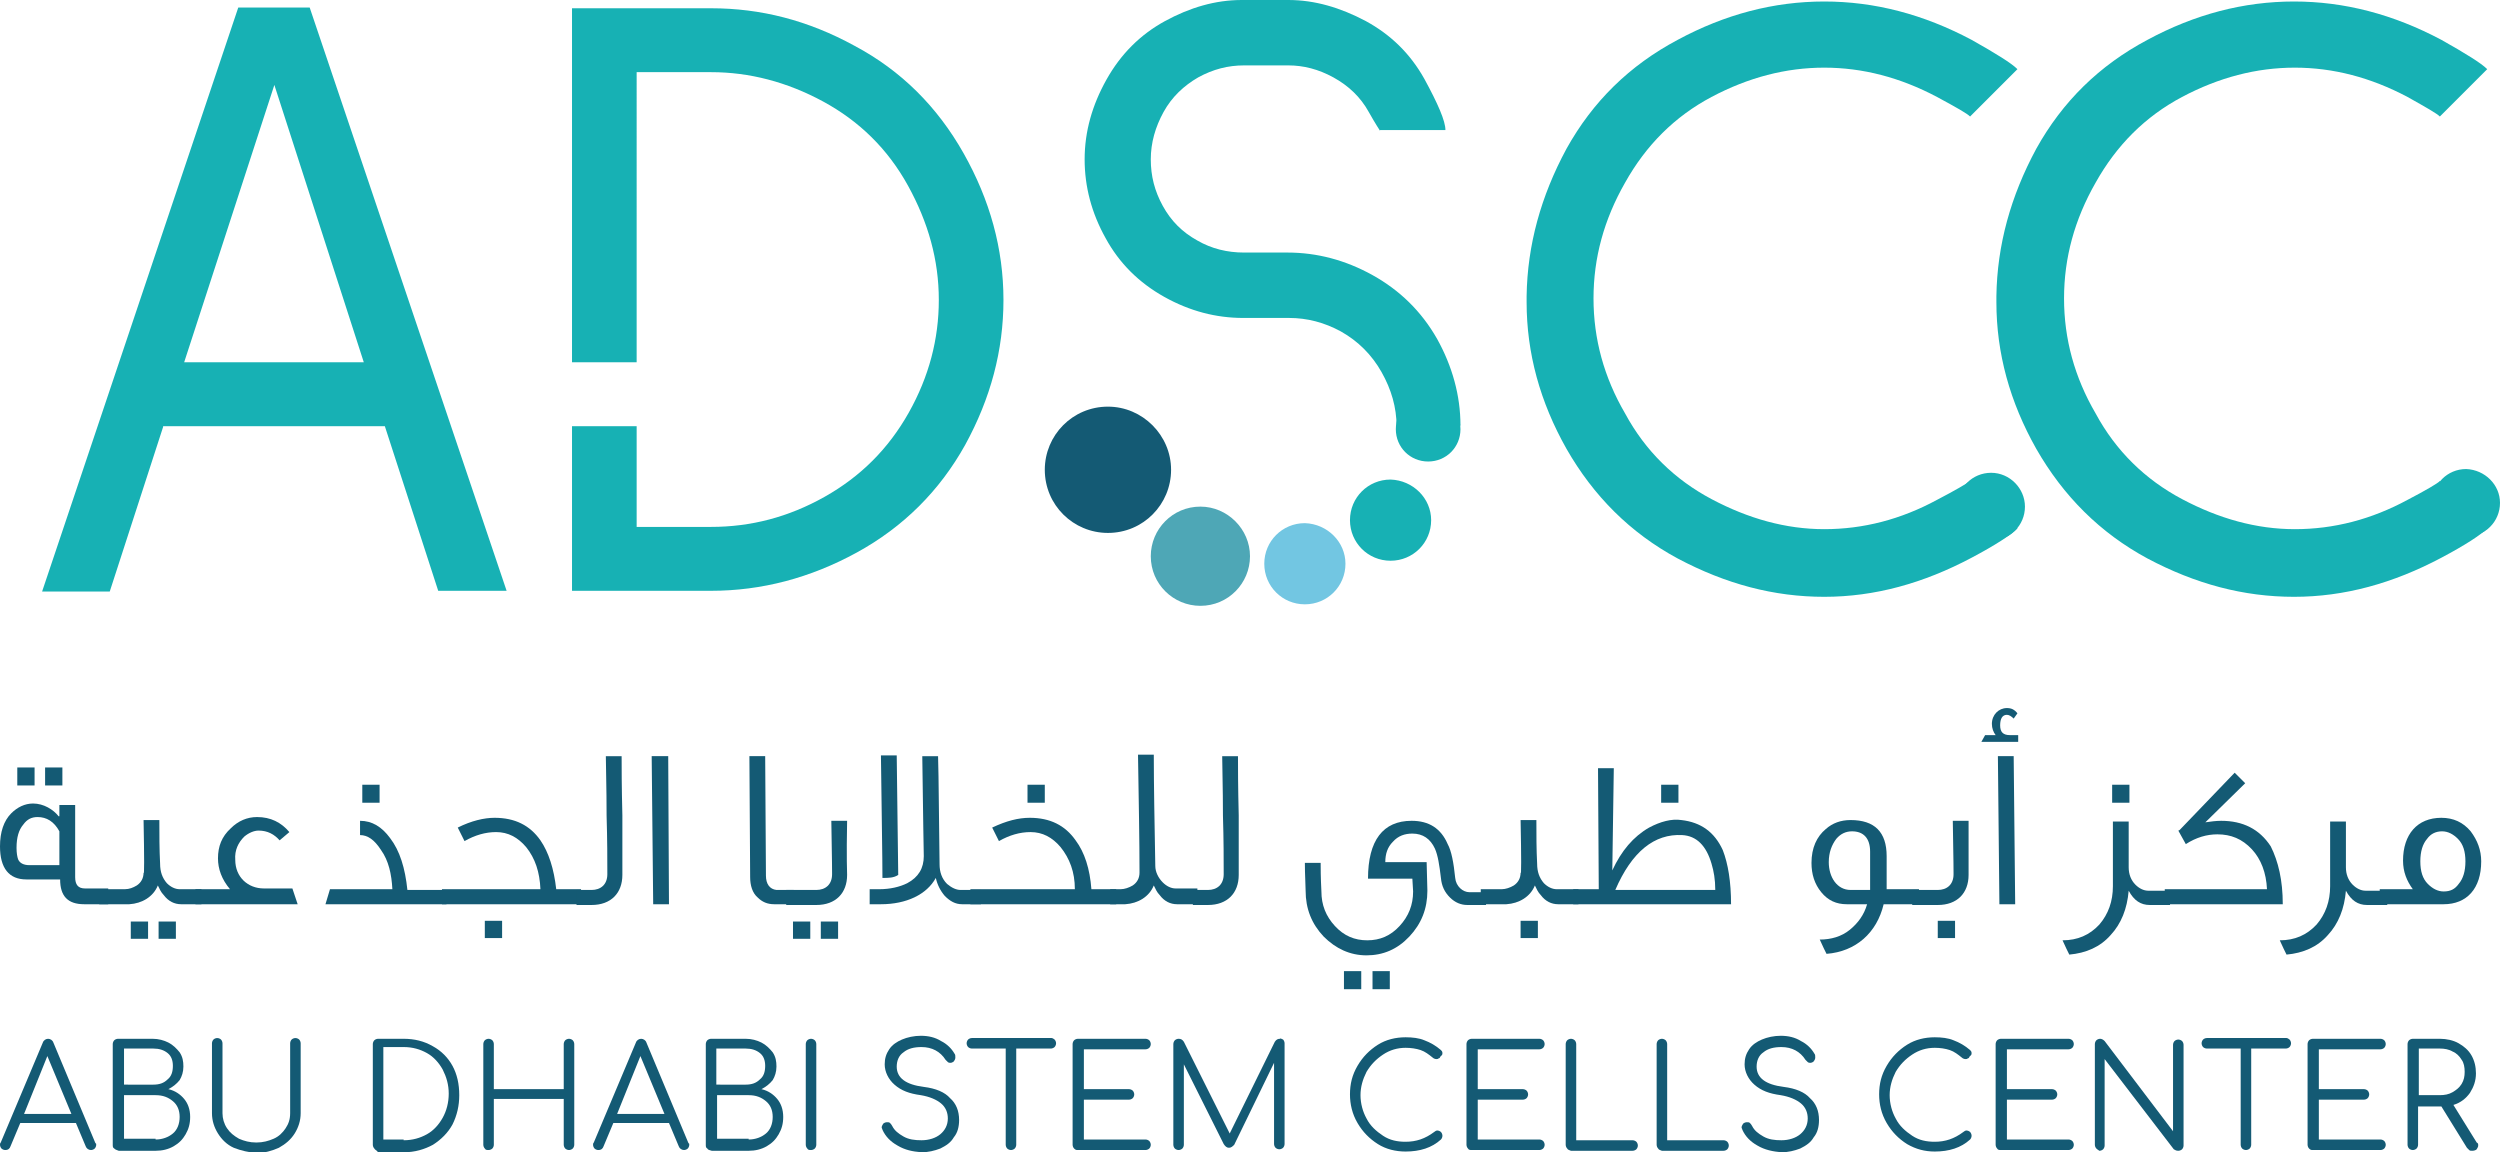 <?xml version="1.0" encoding="utf-8"?>
<!-- Generator: Adobe Illustrator 19.0.0, SVG Export Plug-In . SVG Version: 6.00 Build 0)  -->
<svg version="1.1" id="Layer_1" xmlns="http://www.w3.org/2000/svg" xmlns:xlink="http://www.w3.org/1999/xlink" x="0px" y="0px"
	 viewBox="0 0 332.6 153.3" style="enable-background:new 0 0 332.6 153.3;" xml:space="preserve">
<style type="text/css">
	.st0{fill:#17B1B4;}
	.st1{fill:#145A74;}
	.st2{fill:#72C6E2;}
	.st3{fill:#4EA7B6;}
</style>
<g id="XMLID_1_">
	<path id="XMLID_2_" class="st0" d="M21.7,56.8l-7.1,21.9H5.6L31.7,1h9.5l26.2,77.6h-9.1l-7.1-21.9H21.7z M36.5,11.3l-12,36.9h23.9
		L36.5,11.3z"/>
	<path id="XMLID_5_" class="st0" d="M128.2,20.4c-3.5-6.2-8.3-11-14.5-14.3c-6.2-3.4-12.5-5-19.1-5H76.1v47.1h8.6V9.6h9.9
		c5.1,0,10.1,1.3,14.9,3.9c4.8,2.6,8.6,6.3,11.3,11.2c2.7,4.9,4.1,9.9,4.1,15.2c0,5.2-1.3,10.2-4,15c-2.7,4.8-6.4,8.5-11.2,11.2
		c-4.8,2.7-9.8,4-15.1,4h-9.9V56.7h-8.6v21.9h18.5c6.7,0,13.2-1.7,19.4-5.1c6.2-3.4,11-8.2,14.4-14.3c3.4-6.2,5.1-12.6,5.1-19.3
		C133.5,33.1,131.7,26.6,128.2,20.4"/>
	<path id="XMLID_6_" class="st0" d="M194.3,56.6c0-4-1.1-7.9-3.1-11.5c-2.1-3.7-5-6.5-8.6-8.5c-3.6-2-7.4-3-11.3-3h-5.8
		c-2.2,0-4.3-0.5-6.2-1.6c-2-1.1-3.5-2.6-4.6-4.6c-1.1-2-1.6-4-1.6-6.2c0-2.2,0.6-4.3,1.7-6.3c1.1-2,2.7-3.5,4.6-4.6
		c2-1.1,4-1.6,6.1-1.6h5.9c2,0,4,0.5,6,1.6c2,1.1,3.6,2.6,4.7,4.6c0.9,1.6,1.5,2.5,1.5,2.5v-0.1h8.7c0-1.2-1-3.5-2.8-6.8
		c-1.9-3.4-4.5-5.9-7.8-7.7c-3.4-1.8-6.8-2.8-10.3-2.8h-6.2c-3.5,0-6.9,1-10.2,2.8c-3.3,1.8-5.9,4.4-7.8,7.8
		c-1.9,3.4-2.9,6.9-2.9,10.6c0,3.6,0.9,7.1,2.8,10.5c1.8,3.3,4.4,5.9,7.8,7.8c3.4,1.9,6.9,2.8,10.5,2.8h6.1c2.4,0,4.7,0.6,6.9,1.8
		c2.3,1.3,4.1,3.1,5.4,5.4c1.3,2.3,2,4.7,2,7.2c0,0.2,0,0.3,0,0.5c0.2,0,0.4-0.1,0.5-0.1c1.3,0,2.3,0.5,3,1.2
		c0.3,0.1,0.5,0.2,0.7,0.4c0.2,0.1,0.4,0.2,0.5,0.3c0.3-0.4,0.8-0.7,1.3-0.9C192.3,57.3,193.1,56.8,194.3,56.6"/>
	<path id="XMLID_7_" class="st0" d="M203.1,39.4c0.1-6.8,1.9-13.3,5.3-19.6c3.5-6.3,8.4-11.1,14.8-14.5c6.3-3.4,12.8-5.1,19.5-5.1
		s13.2,1.7,19.6,5.1c3.2,1.8,5.3,3.1,6.1,3.9l-6.3,6.3c-0.4-0.4-1.8-1.2-4.4-2.6c-4.9-2.6-9.9-3.9-15-3.9c-5.1,0-10.1,1.3-15,3.9
		c-4.9,2.6-8.7,6.4-11.5,11.4c-2.8,4.9-4.2,10-4.2,15.4c0,5.4,1.4,10.5,4.2,15.3c2.7,5,6.6,8.8,11.5,11.4c4.9,2.6,9.9,4,15,4
		c5.2,0,10.2-1.3,15-3.9c2.5-1.3,4-2.2,4.4-2.5l6.3,6.3c-0.9,0.9-2.9,2.2-6.1,3.9c-6.4,3.4-12.9,5.2-19.6,5.2s-13.1-1.7-19.5-5.1
		c-6.3-3.4-11.2-8.3-14.8-14.6c-3.5-6.2-5.3-12.7-5.3-19.5V39.4z"/>
	<path id="XMLID_8_" class="st0" d="M265.6,39.4c0.1-6.8,1.9-13.3,5.3-19.6c3.5-6.3,8.4-11.1,14.8-14.5c6.3-3.4,12.8-5.1,19.5-5.1
		c6.7,0,13.2,1.7,19.6,5.1c3.2,1.8,5.3,3.1,6.1,3.9l-6.3,6.3c-0.4-0.4-1.8-1.2-4.3-2.6c-4.9-2.6-9.9-3.9-15-3.9
		c-5.1,0-10.1,1.3-15,3.9c-4.9,2.6-8.7,6.4-11.5,11.4c-2.8,4.9-4.2,10-4.2,15.4c0,5.4,1.4,10.5,4.2,15.3c2.7,5,6.6,8.8,11.5,11.4
		c4.9,2.6,9.9,4,15,4c5.2,0,10.2-1.3,15-3.9c2.5-1.3,4-2.2,4.3-2.5l6.3,6.3c-0.9,0.9-2.9,2.2-6.1,3.9c-6.4,3.4-12.9,5.2-19.6,5.2
		c-6.7,0-13.1-1.7-19.5-5.1c-6.3-3.4-11.2-8.3-14.8-14.6c-3.5-6.2-5.3-12.7-5.3-19.5V39.4z"/>
	<path id="XMLID_9_" class="st1" d="M12.8,152.3c0,0.2-0.1,0.4-0.2,0.5c-0.1,0.1-0.3,0.2-0.5,0.2c-0.3,0-0.6-0.2-0.7-0.5l-1.3-3.1
		H2.7l-1.3,3.1c-0.1,0.3-0.3,0.5-0.7,0.5c-0.2,0-0.4-0.1-0.5-0.2c-0.1-0.1-0.2-0.3-0.2-0.5c0-0.1,0-0.2,0.1-0.3l5.6-13.3
		c0.1-0.3,0.4-0.5,0.7-0.5c0.3,0,0.6,0.2,0.7,0.5l5.6,13.4C12.8,152.1,12.8,152.2,12.8,152.3 M3.2,148.2h6.3l-3.2-7.7L3.2,148.2z"/>
	<path id="XMLID_12_" class="st1" d="M15.2,152.8c-0.2-0.1-0.2-0.3-0.2-0.5v-13.4c0-0.2,0.1-0.4,0.2-0.5c0.1-0.1,0.3-0.2,0.5-0.2
		h4.6c0.8,0,1.5,0.2,2.1,0.5c0.6,0.3,1.1,0.8,1.5,1.3c0.4,0.6,0.5,1.2,0.5,1.9c0,0.7-0.2,1.3-0.5,1.8c-0.4,0.5-0.9,0.9-1.5,1.2
		c0.9,0.2,1.6,0.7,2.1,1.3c0.5,0.6,0.8,1.4,0.8,2.4c0,0.9-0.2,1.6-0.6,2.3c-0.4,0.7-0.9,1.2-1.6,1.6c-0.7,0.4-1.5,0.6-2.4,0.6h-4.9
		C15.6,153,15.4,153,15.2,152.8 M20.4,144.3c0.8,0,1.4-0.2,1.9-0.7c0.5-0.4,0.7-1,0.7-1.8c0-0.7-0.2-1.3-0.7-1.7
		c-0.5-0.4-1.1-0.6-1.9-0.6h-3.9v4.8H20.4z M20.7,151.6c0.9,0,1.7-0.3,2.3-0.8c0.6-0.5,0.9-1.3,0.9-2.2c0-0.9-0.3-1.6-0.9-2.1
		c-0.6-0.5-1.3-0.8-2.3-0.8h-4.2v5.8H20.7z"/>
	<path id="XMLID_16_" class="st1" d="M31.1,152.7c-0.9-0.4-1.6-1.1-2.1-1.9c-0.5-0.8-0.8-1.7-0.8-2.7v-9.3c0-0.2,0.1-0.4,0.2-0.5
		c0.1-0.1,0.3-0.2,0.5-0.2c0.2,0,0.4,0.1,0.5,0.2c0.1,0.1,0.2,0.3,0.2,0.5v9.3c0,0.7,0.2,1.4,0.6,2c0.4,0.6,0.9,1,1.6,1.4
		c0.7,0.3,1.4,0.5,2.3,0.5c0.9,0,1.6-0.2,2.3-0.5c0.7-0.3,1.2-0.8,1.6-1.4c0.4-0.6,0.6-1.2,0.6-2v-9.3c0-0.2,0.1-0.4,0.2-0.5
		c0.1-0.1,0.3-0.2,0.5-0.2c0.2,0,0.4,0.1,0.5,0.2c0.1,0.1,0.2,0.3,0.2,0.5v9.3c0,1-0.3,1.9-0.8,2.7c-0.5,0.8-1.2,1.4-2.1,1.9
		c-0.9,0.4-1.9,0.7-3,0.7C33.1,153.3,32.1,153.1,31.1,152.7"/>
	<path id="XMLID_17_" class="st1" d="M49.8,152.8c-0.1-0.1-0.2-0.3-0.2-0.5v-13.4c0-0.2,0.1-0.4,0.2-0.5c0.1-0.1,0.3-0.2,0.5-0.2
		h3.4c1.4,0,2.7,0.3,3.9,1c1.1,0.6,2,1.5,2.6,2.6c0.6,1.1,0.9,2.4,0.9,3.9c0,1.4-0.3,2.7-0.9,3.9c-0.6,1.1-1.5,2-2.6,2.7
		c-1.1,0.6-2.4,1-3.9,1h-3.4C50.1,153,49.9,153,49.8,152.8 M53.7,151.7c1.2,0,2.2-0.3,3.1-0.8c0.9-0.5,1.6-1.3,2.1-2.2
		c0.5-0.9,0.8-2,0.8-3.2c0-1.2-0.3-2.2-0.8-3.2c-0.5-0.9-1.2-1.7-2.1-2.2c-0.9-0.5-1.9-0.8-3.1-0.8H51v12.3H53.7z"/>
	<path id="XMLID_20_" class="st1" d="M64.5,152.8c-0.1-0.1-0.2-0.3-0.2-0.5v-13.4c0-0.2,0.1-0.4,0.2-0.5c0.1-0.1,0.3-0.2,0.5-0.2
		c0.2,0,0.4,0.1,0.5,0.2c0.1,0.1,0.2,0.3,0.2,0.5v6h9.3v-6c0-0.2,0.1-0.4,0.2-0.5c0.1-0.1,0.3-0.2,0.5-0.2c0.2,0,0.4,0.1,0.5,0.2
		c0.1,0.1,0.2,0.3,0.2,0.5v13.4c0,0.2-0.1,0.4-0.2,0.5c-0.1,0.1-0.3,0.2-0.5,0.2c-0.2,0-0.4-0.1-0.5-0.2c-0.1-0.1-0.2-0.3-0.2-0.5
		v-6.1h-9.3v6.1c0,0.2-0.1,0.4-0.2,0.5c-0.1,0.1-0.3,0.2-0.5,0.2C64.8,153,64.6,153,64.5,152.8"/>
	<path id="XMLID_21_" class="st1" d="M91.7,152.3c0,0.2-0.1,0.4-0.2,0.5c-0.1,0.1-0.3,0.2-0.5,0.2c-0.3,0-0.6-0.2-0.7-0.5l-1.3-3.1
		h-7.4l-1.3,3.1c-0.1,0.3-0.3,0.5-0.7,0.5c-0.2,0-0.4-0.1-0.5-0.2c-0.1-0.1-0.2-0.3-0.2-0.5c0-0.1,0-0.2,0.1-0.3l5.6-13.3
		c0.1-0.3,0.4-0.5,0.7-0.5c0.3,0,0.6,0.2,0.7,0.5l5.6,13.4C91.7,152.1,91.7,152.2,91.7,152.3 M82.1,148.2h6.3l-3.2-7.7L82.1,148.2z"
		/>
	<path id="XMLID_24_" class="st1" d="M94.1,152.8c-0.2-0.1-0.2-0.3-0.2-0.5v-13.4c0-0.2,0.1-0.4,0.2-0.5c0.1-0.1,0.3-0.2,0.5-0.2
		h4.6c0.8,0,1.5,0.2,2.1,0.5c0.6,0.3,1.1,0.8,1.5,1.3c0.4,0.6,0.5,1.2,0.5,1.9c0,0.7-0.2,1.3-0.5,1.8c-0.4,0.5-0.9,0.9-1.5,1.2
		c0.9,0.2,1.6,0.7,2.1,1.3c0.5,0.6,0.8,1.4,0.8,2.4c0,0.9-0.2,1.6-0.6,2.3c-0.4,0.7-0.9,1.2-1.6,1.6c-0.7,0.4-1.5,0.6-2.4,0.6h-4.9
		C94.4,153,94.2,153,94.1,152.8 M99.2,144.3c0.8,0,1.4-0.2,1.9-0.7c0.5-0.4,0.7-1,0.7-1.8c0-0.7-0.2-1.3-0.7-1.7
		c-0.5-0.4-1.1-0.6-1.9-0.6h-3.9v4.8H99.2z M99.6,151.6c0.9,0,1.7-0.3,2.3-0.8c0.6-0.5,0.9-1.3,0.9-2.2c0-0.9-0.3-1.6-0.9-2.1
		c-0.6-0.5-1.3-0.8-2.3-0.8h-4.2v5.8H99.6z"/>
	<path id="XMLID_28_" class="st1" d="M107.4,152.8c-0.1-0.1-0.2-0.3-0.2-0.5v-13.4c0-0.2,0.1-0.4,0.2-0.5c0.1-0.1,0.3-0.2,0.5-0.2
		c0.2,0,0.4,0.1,0.5,0.2c0.1,0.1,0.2,0.3,0.2,0.5v13.4c0,0.2-0.1,0.4-0.2,0.5c-0.1,0.1-0.3,0.2-0.5,0.2
		C107.7,153,107.5,153,107.4,152.8"/>
	<path id="XMLID_29_" class="st1" d="M119.4,152.4c-0.9-0.5-1.6-1.2-2-2.1c0-0.1-0.1-0.2-0.1-0.3c0-0.2,0.1-0.3,0.2-0.5
		c0.1-0.1,0.3-0.2,0.5-0.2c0.2,0,0.3,0,0.4,0.1c0.1,0.1,0.2,0.2,0.3,0.4c0.3,0.6,0.8,1,1.5,1.4c0.7,0.4,1.5,0.5,2.4,0.5
		c1,0,1.9-0.3,2.5-0.8c0.6-0.5,1-1.2,1-2.1c0-0.8-0.3-1.5-0.9-2c-0.6-0.5-1.5-0.9-2.7-1.1c-1.5-0.2-2.6-0.6-3.5-1.4
		c-0.8-0.7-1.3-1.7-1.3-2.7c0-0.8,0.2-1.4,0.6-2c0.4-0.6,1-1,1.7-1.3c0.7-0.3,1.6-0.5,2.5-0.5c1,0,1.9,0.2,2.7,0.7
		c0.8,0.4,1.4,1,1.8,1.7c0.1,0.1,0.1,0.3,0.1,0.5c0,0.2-0.1,0.4-0.3,0.6c-0.1,0-0.2,0.1-0.3,0.1c-0.1,0-0.3,0-0.4-0.1
		c-0.1-0.1-0.2-0.2-0.3-0.3c-0.7-1.1-1.8-1.7-3.2-1.7c-1,0-1.8,0.2-2.4,0.7c-0.6,0.4-0.9,1.1-0.9,1.9c0,1.5,1.2,2.4,3.6,2.7
		c1.6,0.2,2.8,0.7,3.5,1.5c0.8,0.7,1.2,1.7,1.2,2.9c0,0.9-0.2,1.7-0.7,2.3c-0.4,0.7-1,1.1-1.8,1.5c-0.8,0.3-1.6,0.5-2.5,0.5
		C121.4,153.2,120.4,153,119.4,152.4"/>
	<path id="XMLID_30_" class="st1" d="M140.3,138.3c0.1,0.1,0.2,0.3,0.2,0.5c0,0.2-0.1,0.4-0.2,0.5c-0.1,0.1-0.3,0.2-0.5,0.2h-4.6
		v12.8c0,0.2-0.1,0.4-0.2,0.5c-0.1,0.1-0.3,0.2-0.5,0.2c-0.2,0-0.4-0.1-0.5-0.2c-0.1-0.1-0.2-0.3-0.2-0.5v-12.8h-4.5
		c-0.2,0-0.4-0.1-0.5-0.2c-0.1-0.1-0.2-0.3-0.2-0.5c0-0.2,0.1-0.4,0.2-0.5c0.1-0.1,0.3-0.2,0.5-0.2h10.6
		C140,138.1,140.2,138.2,140.3,138.3"/>
	<path id="XMLID_31_" class="st1" d="M142.9,152.8c-0.1-0.1-0.2-0.3-0.2-0.5v-13.4c0-0.2,0.1-0.4,0.2-0.5c0.1-0.1,0.3-0.2,0.5-0.2h9
		c0.2,0,0.4,0.1,0.5,0.2c0.1,0.1,0.2,0.3,0.2,0.5s-0.1,0.4-0.2,0.5c-0.1,0.1-0.3,0.2-0.5,0.2h-8.2v5.3h6c0.2,0,0.4,0.1,0.5,0.2
		c0.1,0.1,0.2,0.3,0.2,0.5c0,0.2-0.1,0.4-0.2,0.5c-0.1,0.1-0.3,0.2-0.5,0.2h-6v5.3h8.2c0.2,0,0.4,0.1,0.5,0.2
		c0.1,0.1,0.2,0.3,0.2,0.5s-0.1,0.4-0.2,0.5c-0.1,0.1-0.3,0.2-0.5,0.2h-9C143.2,153,143.1,153,142.9,152.8"/>
	<path id="XMLID_32_" class="st1" d="M170.7,138.3c0.1,0.1,0.2,0.3,0.2,0.5v13.4c0,0.2-0.1,0.4-0.2,0.5c-0.1,0.1-0.3,0.2-0.5,0.2
		c-0.2,0-0.4-0.1-0.5-0.2c-0.1-0.1-0.2-0.3-0.2-0.5v-10.8l-5.3,10.9c-0.2,0.2-0.4,0.4-0.7,0.4c-0.3,0-0.5-0.2-0.7-0.5l-5.3-10.6
		v10.7c0,0.2-0.1,0.4-0.2,0.5c-0.1,0.1-0.3,0.2-0.5,0.2c-0.2,0-0.4-0.1-0.5-0.2c-0.1-0.1-0.2-0.3-0.2-0.5v-13.4
		c0-0.2,0.1-0.4,0.2-0.5c0.1-0.1,0.3-0.2,0.5-0.2c0.3,0,0.5,0.1,0.7,0.4l6.1,12.2l6-12.2c0.2-0.3,0.4-0.4,0.7-0.4
		C170.3,138.1,170.5,138.2,170.7,138.3"/>
	<path id="XMLID_33_" class="st1" d="M183.3,152.2c-1.1-0.7-2-1.6-2.7-2.8c-0.7-1.2-1-2.5-1-3.8c0-1.4,0.3-2.6,1-3.8
		c0.7-1.2,1.6-2.1,2.7-2.8c1.1-0.7,2.4-1,3.7-1c0.9,0,1.8,0.1,2.5,0.4c0.8,0.3,1.5,0.7,2.2,1.3c0.1,0.1,0.2,0.2,0.2,0.4
		c0,0.1,0,0.2-0.1,0.3c-0.1,0.1-0.1,0.1-0.2,0.2c0,0.1-0.1,0.2-0.2,0.2c-0.1,0.1-0.2,0.1-0.3,0.1c-0.2,0-0.4-0.1-0.5-0.2
		c-0.5-0.4-1-0.8-1.6-1c-0.6-0.2-1.3-0.3-2-0.3c-1.1,0-2.1,0.3-3,0.9c-0.9,0.6-1.6,1.3-2.2,2.3c-0.5,1-0.8,2-0.8,3.1
		c0,1.1,0.3,2.2,0.8,3.1c0.5,1,1.3,1.7,2.2,2.3c0.9,0.6,1.9,0.8,3,0.8c1.4,0,2.6-0.4,3.8-1.3c0.1-0.1,0.3-0.2,0.4-0.2
		c0.2,0,0.4,0.1,0.5,0.2c0.1,0.1,0.2,0.3,0.2,0.5c0,0.2-0.1,0.4-0.2,0.5c-1.2,1.1-2.8,1.6-4.7,1.6
		C185.7,153.2,184.4,152.9,183.3,152.2"/>
	<path id="XMLID_34_" class="st1" d="M195.3,152.8c-0.1-0.1-0.2-0.3-0.2-0.5v-13.4c0-0.2,0.1-0.4,0.2-0.5c0.1-0.1,0.3-0.2,0.5-0.2h9
		c0.2,0,0.4,0.1,0.5,0.2c0.1,0.1,0.2,0.3,0.2,0.5s-0.1,0.4-0.2,0.5c-0.1,0.1-0.3,0.2-0.5,0.2h-8.2v5.3h6c0.2,0,0.4,0.1,0.5,0.2
		c0.1,0.1,0.2,0.3,0.2,0.5c0,0.2-0.1,0.4-0.2,0.5c-0.1,0.1-0.3,0.2-0.5,0.2h-6v5.3h8.2c0.2,0,0.4,0.1,0.5,0.2
		c0.1,0.1,0.2,0.3,0.2,0.5s-0.1,0.4-0.2,0.5c-0.1,0.1-0.3,0.2-0.5,0.2h-9C195.6,153,195.4,153,195.3,152.8"/>
	<path id="XMLID_35_" class="st1" d="M208.5,152.8c-0.1-0.1-0.2-0.3-0.2-0.5v-13.4c0-0.2,0.1-0.4,0.2-0.5c0.1-0.1,0.3-0.2,0.5-0.2
		c0.2,0,0.4,0.1,0.5,0.2c0.1,0.1,0.2,0.3,0.2,0.5v12.8h7.5c0.2,0,0.4,0.1,0.5,0.2c0.1,0.1,0.2,0.3,0.2,0.5c0,0.2-0.1,0.4-0.2,0.5
		c-0.1,0.1-0.3,0.2-0.5,0.2H209C208.8,153,208.6,153,208.5,152.8"/>
	<path id="XMLID_36_" class="st1" d="M220.6,152.8c-0.1-0.1-0.2-0.3-0.2-0.5v-13.4c0-0.2,0.1-0.4,0.2-0.5c0.1-0.1,0.3-0.2,0.5-0.2
		c0.2,0,0.4,0.1,0.5,0.2c0.1,0.1,0.2,0.3,0.2,0.5v12.8h7.5c0.2,0,0.4,0.1,0.5,0.2c0.1,0.1,0.2,0.3,0.2,0.5c0,0.2-0.1,0.4-0.2,0.5
		c-0.1,0.1-0.3,0.2-0.5,0.2h-8.2C220.9,153,220.7,153,220.6,152.8"/>
	<path id="XMLID_37_" class="st1" d="M233.8,152.4c-0.9-0.5-1.6-1.2-2-2.1c0-0.1-0.1-0.2-0.1-0.3c0-0.2,0.1-0.3,0.2-0.5
		c0.1-0.1,0.3-0.2,0.5-0.2c0.2,0,0.3,0,0.4,0.1c0.1,0.1,0.2,0.2,0.3,0.4c0.3,0.6,0.8,1,1.5,1.4c0.7,0.4,1.5,0.5,2.4,0.5
		c1,0,1.9-0.3,2.5-0.8c0.6-0.5,1-1.2,1-2.1c0-0.8-0.3-1.5-0.9-2c-0.6-0.5-1.5-0.9-2.7-1.1c-1.5-0.2-2.6-0.6-3.5-1.4
		c-0.8-0.7-1.3-1.7-1.3-2.7c0-0.8,0.2-1.4,0.6-2c0.4-0.6,1-1,1.7-1.3c0.7-0.3,1.6-0.5,2.5-0.5c1,0,1.9,0.2,2.7,0.7
		c0.8,0.4,1.4,1,1.8,1.7c0.1,0.1,0.1,0.3,0.1,0.5c0,0.2-0.1,0.4-0.3,0.6c-0.1,0-0.2,0.1-0.3,0.1c-0.1,0-0.3,0-0.4-0.1
		c-0.1-0.1-0.2-0.2-0.3-0.3c-0.7-1.1-1.8-1.7-3.2-1.7c-1,0-1.8,0.2-2.4,0.7c-0.6,0.4-0.9,1.1-0.9,1.9c0,1.5,1.2,2.4,3.6,2.7
		c1.6,0.2,2.8,0.7,3.5,1.5c0.8,0.7,1.2,1.7,1.2,2.9c0,0.9-0.2,1.7-0.7,2.3c-0.4,0.7-1,1.1-1.8,1.5c-0.8,0.3-1.6,0.5-2.5,0.5
		C235.9,153.2,234.8,153,233.8,152.4"/>
	<path id="XMLID_38_" class="st1" d="M253.7,152.2c-1.1-0.7-2-1.6-2.7-2.8c-0.7-1.2-1-2.5-1-3.8c0-1.4,0.3-2.6,1-3.8
		c0.7-1.2,1.6-2.1,2.7-2.8c1.1-0.7,2.4-1,3.7-1c0.9,0,1.8,0.1,2.5,0.4c0.8,0.3,1.5,0.7,2.2,1.3c0.1,0.1,0.2,0.2,0.2,0.4
		c0,0.1,0,0.2-0.1,0.3c-0.1,0.1-0.1,0.1-0.2,0.2c0,0.1-0.1,0.2-0.2,0.2c-0.1,0.1-0.2,0.1-0.3,0.1c-0.2,0-0.4-0.1-0.5-0.2
		c-0.5-0.4-1-0.8-1.6-1c-0.6-0.2-1.3-0.3-2-0.3c-1.1,0-2.1,0.3-3,0.9c-0.9,0.6-1.6,1.3-2.2,2.3c-0.5,1-0.8,2-0.8,3.1
		c0,1.1,0.3,2.2,0.8,3.1c0.5,1,1.3,1.7,2.2,2.3c0.9,0.6,1.9,0.8,3,0.8c1.4,0,2.6-0.4,3.8-1.3c0.1-0.1,0.3-0.2,0.4-0.2
		c0.2,0,0.4,0.1,0.5,0.2c0.1,0.1,0.2,0.3,0.2,0.5c0,0.2-0.1,0.4-0.2,0.5c-1.2,1.1-2.8,1.6-4.7,1.6
		C256.1,153.2,254.9,152.9,253.7,152.2"/>
	<path id="XMLID_39_" class="st1" d="M265.7,152.8c-0.1-0.1-0.2-0.3-0.2-0.5v-13.4c0-0.2,0.1-0.4,0.2-0.5c0.1-0.1,0.3-0.2,0.5-0.2h9
		c0.2,0,0.4,0.1,0.5,0.2c0.1,0.1,0.2,0.3,0.2,0.5s-0.1,0.4-0.2,0.5c-0.1,0.1-0.3,0.2-0.5,0.2H267v5.3h6c0.2,0,0.4,0.1,0.5,0.2
		c0.1,0.1,0.2,0.3,0.2,0.5c0,0.2-0.1,0.4-0.2,0.5c-0.1,0.1-0.3,0.2-0.5,0.2h-6v5.3h8.2c0.2,0,0.4,0.1,0.5,0.2
		c0.1,0.1,0.2,0.3,0.2,0.5s-0.1,0.4-0.2,0.5c-0.1,0.1-0.3,0.2-0.5,0.2h-9C266,153,265.8,153,265.7,152.8"/>
	<path id="XMLID_40_" class="st1" d="M278.9,152.8c-0.1-0.1-0.2-0.3-0.2-0.5v-13.4c0-0.2,0.1-0.4,0.2-0.5c0.1-0.1,0.3-0.2,0.5-0.2
		c0.2,0,0.4,0.1,0.6,0.3l9.1,12v-11.5c0-0.2,0.1-0.4,0.2-0.5c0.1-0.1,0.3-0.2,0.5-0.2c0.2,0,0.4,0.1,0.5,0.2
		c0.1,0.1,0.2,0.3,0.2,0.5v13.4c0,0.2-0.1,0.4-0.2,0.5c-0.1,0.1-0.3,0.2-0.5,0.2c-0.3,0-0.4-0.1-0.6-0.2l-9.2-12v11.5
		c0,0.2-0.1,0.4-0.2,0.5c-0.1,0.1-0.3,0.2-0.5,0.2C279.2,153,279.1,153,278.9,152.8"/>
	<path id="XMLID_41_" class="st1" d="M304.6,138.3c0.1,0.1,0.2,0.3,0.2,0.5c0,0.2-0.1,0.4-0.2,0.5c-0.1,0.1-0.3,0.2-0.5,0.2h-4.6
		v12.8c0,0.2-0.1,0.4-0.2,0.5c-0.1,0.1-0.3,0.2-0.5,0.2c-0.2,0-0.4-0.1-0.5-0.2c-0.1-0.1-0.2-0.3-0.2-0.5v-12.8h-4.5
		c-0.2,0-0.4-0.1-0.5-0.2c-0.1-0.1-0.2-0.3-0.2-0.5c0-0.2,0.1-0.4,0.2-0.5c0.1-0.1,0.3-0.2,0.5-0.2h10.6
		C304.3,138.1,304.5,138.2,304.6,138.3"/>
	<path id="XMLID_42_" class="st1" d="M307.2,152.8c-0.1-0.1-0.2-0.3-0.2-0.5v-13.4c0-0.2,0.1-0.4,0.2-0.5c0.1-0.1,0.3-0.2,0.5-0.2h9
		c0.2,0,0.4,0.1,0.5,0.2c0.1,0.1,0.2,0.3,0.2,0.5s-0.1,0.4-0.2,0.5c-0.1,0.1-0.3,0.2-0.5,0.2h-8.2v5.3h6c0.2,0,0.4,0.1,0.5,0.2
		c0.1,0.1,0.2,0.3,0.2,0.5c0,0.2-0.1,0.4-0.2,0.5c-0.1,0.1-0.3,0.2-0.5,0.2h-6v5.3h8.2c0.2,0,0.4,0.1,0.5,0.2
		c0.1,0.1,0.2,0.3,0.2,0.5s-0.1,0.4-0.2,0.5c-0.1,0.1-0.3,0.2-0.5,0.2h-9C307.5,153,307.4,153,307.2,152.8"/>
	<path id="XMLID_43_" class="st1" d="M329.7,152.4c0,0.2-0.1,0.3-0.2,0.5c-0.1,0.1-0.3,0.2-0.6,0.2c-0.2,0-0.3,0-0.4-0.1
		c-0.1-0.1-0.2-0.2-0.3-0.3l-3.4-5.5h-0.3h-2.8v5.1c0,0.2-0.1,0.4-0.2,0.5c-0.1,0.1-0.3,0.2-0.5,0.2c-0.2,0-0.4-0.1-0.5-0.2
		c-0.1-0.1-0.2-0.3-0.2-0.5v-13.4c0-0.2,0.1-0.4,0.2-0.5c0.1-0.1,0.3-0.2,0.5-0.2h3.6c0.9,0,1.8,0.2,2.5,0.6
		c0.7,0.4,1.3,0.9,1.7,1.6c0.4,0.7,0.6,1.5,0.6,2.4c0,1-0.3,1.8-0.8,2.6c-0.5,0.7-1.2,1.3-2.2,1.6l3.1,5
		C329.7,152.1,329.7,152.2,329.7,152.4 M324.6,145.7c0.6,0,1.2-0.1,1.7-0.4c0.5-0.3,0.9-0.6,1.2-1.1c0.3-0.5,0.4-1,0.4-1.6
		c0-0.6-0.1-1.2-0.4-1.6c-0.3-0.5-0.7-0.9-1.2-1.1c-0.5-0.3-1.1-0.4-1.7-0.4h-2.8v6.2H324.6z"/>
	<path id="XMLID_46_" class="st0" d="M269.4,67.4c0,2.5-2,4.5-4.5,4.5s-4.5-2-4.5-4.5c0-2.5,2-4.5,4.5-4.5S269.4,65,269.4,67.4"/>
	<path id="XMLID_47_" class="st0" d="M332.6,66.9c0,2.5-2,4.5-4.5,4.5c-2.5,0-4.5-2-4.5-4.5c0-2.5,2-4.5,4.5-4.5
		C330.6,62.5,332.6,64.5,332.6,66.9"/>
	<path id="XMLID_48_" class="st2" d="M179,75c0,3-2.4,5.4-5.4,5.4c-3,0-5.4-2.4-5.4-5.4c0-3,2.4-5.4,5.4-5.4
		C176.6,69.7,179,72.1,179,75"/>
	<path id="XMLID_49_" class="st0" d="M190.4,69.2c0,3-2.4,5.4-5.4,5.4c-3,0-5.4-2.4-5.4-5.4c0-3,2.4-5.4,5.4-5.4
		C188,63.9,190.4,66.3,190.4,69.2"/>
	<path id="XMLID_50_" class="st0" d="M194.3,57.1c0,2.4-1.9,4.3-4.3,4.3c-2.4,0-4.3-1.9-4.3-4.3c0-2.4,1.9-4.3,4.3-4.3
		C192.3,52.8,194.3,54.7,194.3,57.1"/>
	<path id="XMLID_51_" class="st3" d="M166.3,74c0,3.6-2.9,6.6-6.6,6.6c-3.6,0-6.6-2.9-6.6-6.6c0-3.6,2.9-6.6,6.6-6.6
		C163.3,67.4,166.3,70.4,166.3,74"/>
	<path id="XMLID_52_" class="st1" d="M155.8,62.5c0,4.6-3.7,8.4-8.4,8.4c-4.6,0-8.4-3.7-8.4-8.4c0-4.6,3.7-8.4,8.4-8.4
		C152,54.1,155.8,57.9,155.8,62.5"/>
	<path id="XMLID_53_" class="st1" d="M14.3,120.3h-3.1C9,120.3,8,119.2,8,117H3.5c-2.3,0-3.5-1.5-3.5-4.4c0-1.9,0.5-3.4,1.5-4.4
		c0.8-0.8,1.8-1.3,2.9-1.3c1.4,0,2.7,0.8,3.4,1.7h0.1v-1.5H10v9.6c0,1,0.4,1.5,1.3,1.5h3.1V120.3z M7.9,115.1l0-4.5
		c-0.7-1.3-1.7-1.9-2.9-1.9c-0.8,0-1.4,0.3-1.9,1c-0.6,0.7-0.9,1.7-0.9,3.1c0,0.7,0.1,1.2,0.2,1.5c0.2,0.5,0.7,0.8,1.5,0.8H7.9z
		 M4.6,104.5H2.3v-2.4h2.3V104.5z M8.3,104.5H6v-2.4h2.3V104.5z"/>
	<path id="XMLID_58_" class="st1" d="M26.8,120.3h-2.7c-0.9,0-1.7-0.4-2.3-1.2c-0.4-0.4-0.6-0.9-0.8-1.3c-0.6,1.5-2.1,2.4-3.8,2.5
		h-4v-2h3.4c0.6,0,1.1-0.2,1.6-0.5c0.6-0.4,0.9-1,0.9-1.7c0.1,0.5,0.1-1.9,0-7h2.1c0,2,0,3.9,0.1,5.8c0,1.1,0.3,1.9,0.9,2.6
		c0.5,0.5,1.1,0.8,1.7,0.8h2.9v0.5v0.9V120.3z M19.7,124.9h-2.3v-2.3h2.3V124.9z M23.4,124.9h-2.3v-2.3h2.3V124.9z"/>
	<path id="XMLID_62_" class="st1" d="M39.6,120.3H26l0-2h4.6c-1.1-1.3-1.6-2.7-1.6-4.1c0-1.6,0.5-2.9,1.7-4c1-1,2.2-1.5,3.5-1.5
		c1.8,0,3.2,0.7,4.3,2l-1.3,1.1c-0.7-0.8-1.6-1.3-2.8-1.3c-0.6,0-1.3,0.3-1.9,0.8c-0.8,0.8-1.3,1.8-1.2,3.1c0,2.3,1.7,3.8,3.8,3.8
		h3.8L39.6,120.3z"/>
	<path id="XMLID_63_" class="st1" d="M59.4,120.3H43.3l0.6-2h8.3c-0.1-2-0.5-3.8-1.5-5.2c-0.9-1.4-1.8-2-2.8-2v-1.9
		c1.6,0,2.9,0.8,4,2.3c1.3,1.7,2,4,2.3,6.9h5.2V120.3z M50.5,106.8h-2.3v-2.4h2.3V106.8z"/>
	<path id="XMLID_66_" class="st1" d="M77.2,120.3H58.8l0-2h13.1c-0.1-2.3-0.7-4.1-1.9-5.6c-1.1-1.3-2.4-2-4-2
		c-1.4,0-2.8,0.4-4.2,1.2l-0.9-1.8c1.8-0.9,3.5-1.3,4.9-1.3c2.7,0,4.7,1,6.1,3c1.1,1.6,1.8,3.8,2.1,6.5h3.3V120.3z M66.8,124.8h-2.3
		v-2.3h2.3V124.8z"/>
	<path id="XMLID_69_" class="st1" d="M82.8,116.4c0,2.4-1.5,4-4.1,4h-2v-2h2c1.2,0,2.1-0.7,2.1-2.1c0-1.9,0-4.5-0.1-7.8
		c0-3.8-0.1-6.4-0.1-7.9h2.1c0,1.4,0,4,0.1,7.9C82.8,111.8,82.8,114.4,82.8,116.4"/>
	<polygon id="XMLID_70_" class="st1" points="89,120.3 86.9,120.3 86.7,100.6 88.9,100.6 	"/>
	<path id="XMLID_71_" class="st1" d="M105.6,120.3H103c-0.9,0-1.6-0.3-2.2-0.9c-0.7-0.6-1-1.6-1-2.7l-0.1-16.1h2.1l0.1,15.9
		c0,1.1,0.5,1.8,1.4,1.9h2.3V120.3z"/>
	<path id="XMLID_72_" class="st1" d="M112.7,116.4c0,2.4-1.5,4-4.1,4h-4v-2h4c1.2,0,2.1-0.7,2.1-2.1c0,0.3,0-2.1-0.1-7.1h2.1
		C112.6,114,112.7,116.4,112.7,116.4 M107.8,124.9h-2.3v-2.3h2.3V124.9z M111.5,124.9h-2.3v-2.3h2.3V124.9z"/>
	<path id="XMLID_76_" class="st1" d="M130.8,120.3H128c-0.9,0-1.6-0.4-2.3-1.1c-0.6-0.7-1-1.5-1.2-2.4c-1.2,2.2-3.9,3.5-7.3,3.5
		h-1.5v-2h1.3c1.4,0,2.7-0.3,3.7-0.8c1.5-0.8,2.2-2,2.2-3.6c0-0.4-0.1-4.9-0.2-13.3h2.1c0.1,3.2,0.1,8,0.2,14.4c0,1,0.3,1.9,1,2.6
		c0.6,0.5,1.2,0.8,1.8,0.8h2.7V120.3z M119.5,116.4c-0.6,0.4-1.3,0.4-2.1,0.4c0-2.7-0.1-8.1-0.2-16.3h2.1L119.5,116.4z"/>
	<path id="XMLID_79_" class="st1" d="M148.5,120.3h-19.4v-2H143c0-2.3-0.7-4.1-1.9-5.6c-1.1-1.3-2.4-2-4-2c-1.4,0-2.8,0.4-4.2,1.2
		l-0.9-1.8c1.9-0.9,3.5-1.3,5-1.3c2.7,0,4.7,1,6.1,3c1.2,1.6,1.9,3.8,2.1,6.5h3.3V120.3z M139,106.8h-2.3v-2.4h2.3V106.8z"/>
	<path id="XMLID_82_" class="st1" d="M159.3,120.3h-2.7c-0.9,0-1.7-0.4-2.3-1.2c-0.4-0.4-0.6-0.9-0.8-1.3c-0.6,1.5-2.1,2.4-3.8,2.5
		h-2v-2h1.4c0.5,0,1.1-0.2,1.6-0.5c0.6-0.4,0.9-1,0.9-1.7c0-4.2-0.1-9.5-0.2-15.7h2.1c0,4.1,0.1,9.1,0.2,14.8c0,0.8,0.4,1.6,1,2.2
		c0.5,0.5,1.1,0.8,1.7,0.8h2.9V120.3z"/>
	<path id="XMLID_83_" class="st1" d="M164.8,116.4c0,2.4-1.5,4-4.1,4h-2v-2h2c1.2,0,2.1-0.7,2.1-2.1c0-1.9,0-4.5-0.1-7.8
		c0-3.8-0.1-6.4-0.1-7.9h2.1c0,1.4,0,4,0.1,7.9C164.8,111.8,164.8,114.4,164.8,116.4"/>
	<path id="XMLID_84_" class="st1" d="M197.7,118.4v2h-2.5c-0.8,0-1.6-0.3-2.3-1c-0.7-0.7-1.1-1.5-1.2-2.6c-0.2-1.7-0.4-3-0.8-3.9
		c-0.6-1.3-1.6-2-3-2c-1,0-1.9,0.3-2.6,1.1c-0.7,0.7-1,1.6-1,2.7h5.5l0.1,3.8c0,2.4-0.8,4.4-2.4,6.1c-1.6,1.7-3.5,2.5-5.7,2.5
		c-2.2,0-4.1-0.9-5.7-2.5c-1.6-1.7-2.4-3.7-2.4-6.1c0-0.8-0.1-2-0.1-3.7h2.1c0,0.6,0,1.9,0.1,3.8c0,1.8,0.6,3.3,1.8,4.6
		c1.2,1.3,2.6,1.9,4.3,1.9c1.7,0,3.1-0.6,4.3-1.9c1.2-1.3,1.8-2.8,1.8-4.6l-0.1-1.7H182c0-5.1,2-7.7,5.8-7.7c2.3,0,3.9,1,4.8,3.1
		c0.5,0.9,0.8,2.5,1,4.5c0.1,1.1,1,1.9,1.9,1.9H197.7z M181.1,131.6h-2.3v-2.4h2.3V131.6z M184.9,131.6h-2.3v-2.4h2.3V131.6z"/>
	<path id="XMLID_88_" class="st1" d="M210,120.3h-2.7c-0.9,0-1.7-0.4-2.3-1.2c-0.4-0.4-0.6-0.9-0.8-1.3c-0.6,1.5-2.1,2.4-3.8,2.5
		H197v-2h2.8c0.5,0,1.1-0.2,1.6-0.5c0.6-0.4,0.9-1,0.9-1.7c0.1,0.5,0.1-1.9,0-7h2.1c0,2,0,3.9,0.1,5.8c0,1.1,0.3,1.9,0.9,2.6
		c0.5,0.5,1.1,0.8,1.7,0.8h2.9v0.5v0.9V120.3z M204.6,124.8h-2.3v-2.3h2.3V124.8z"/>
	<path id="XMLID_91_" class="st1" d="M230.3,120.3h-21v-2h3.4l-0.1-16.1h2.1l-0.2,13.6c1.2-2.6,2.8-4.5,4.9-5.7c1.5-0.8,3-1.2,4.3-1
		c2.6,0.3,4.4,1.6,5.5,4C229.9,114.9,230.3,117.3,230.3,120.3 M228.2,118.4c0-1.4-0.2-2.5-0.5-3.5c-0.7-2.4-2-3.7-3.9-3.8
		c-3.7-0.2-6.7,2.2-8.9,7.3H228.2z M223.3,106.8h-2.3v-2.4h2.3V106.8z"/>
	<path id="XMLID_95_" class="st1" d="M255.2,120.3h-4.6c-0.9,3.8-3.7,6.3-7.6,6.6c-0.2-0.4-0.5-1-0.9-1.9c1.5,0,2.9-0.4,4-1.3
		c1.1-0.9,1.9-2,2.3-3.4h-2.7c-1.4,0-2.5-0.5-3.4-1.6c-0.9-1.1-1.3-2.4-1.3-3.9c0-2,0.7-3.5,1.9-4.5c0.9-0.8,2-1.2,3.3-1.2
		c3.2,0,4.8,1.6,4.8,4.8v4.4h4.3V120.3z M248.8,118.4v-5.1c0-1.8-0.9-2.7-2.4-2.7c-0.8,0-1.5,0.3-2.1,1c-0.6,0.8-1,1.8-1,3.1
		c0,2,1.1,3.7,2.9,3.7H248.8z"/>
	<path id="XMLID_98_" class="st1" d="M261.9,116.4c0,2.4-1.5,4-4.1,4h-3.4v-2h3.4c1.2,0,2.1-0.7,2.1-2.1c0,0.3,0-2.1-0.1-7.1h2.1
		C261.9,114,261.9,116.4,261.9,116.4 M260.1,124.8h-2.3v-2.3h2.3V124.8z"/>
	<path id="XMLID_101_" class="st1" d="M268.5,98.7h-4.9l0.5-0.9h1.4c-0.3-0.4-0.5-0.9-0.5-1.5c0-1.2,0.9-2.1,2-2.1
		c0.6,0,1,0.2,1.4,0.7l-0.5,0.7c-0.3-0.3-0.6-0.5-0.9-0.5c-0.6,0-0.9,0.5-0.9,1.4c0,0.9,0.4,1.3,1.3,1.3h1.1V98.7z M268.1,120.3H266
		l-0.2-19.7h2.1L268.1,120.3z"/>
	<path id="XMLID_104_" class="st1" d="M288.7,118.4c0,0.3,0,1,0,2H286c-1.2,0-2.1-0.6-2.8-1.9c-0.2,2.4-1,4.4-2.4,5.9
		c-1.4,1.6-3.3,2.4-5.5,2.6c-0.2-0.4-0.5-1-0.9-1.9c2,0,3.6-0.7,4.9-2.1c1.2-1.4,1.8-3.1,1.8-5.1l0-8.6h2.1l0,6.1
		c0,0.9,0.3,1.7,0.9,2.3c0.5,0.5,1.1,0.8,1.7,0.8H288.7z M283.3,106.8H281v-2.4h2.3V106.8z"/>
	<path id="XMLID_107_" class="st1" d="M303.7,120.3H288v-2h13.6c-0.1-2.2-0.8-4-2-5.3c-1.3-1.4-2.8-2-4.6-2c-1.4,0-2.8,0.4-4.2,1.3
		l-1-1.8c0,0,0.1,0,0.2-0.1l7.3-7.6l1.4,1.4l-5.3,5.2c0.7-0.1,1.4-0.2,2.1-0.2c2.9,0,5.1,1.1,6.6,3.4
		C303.1,114.6,303.7,117.1,303.7,120.3"/>
	<path id="XMLID_108_" class="st1" d="M317.6,118.4c0,0.3,0,1,0,2h-2.7c-1.2,0-2.1-0.6-2.8-1.9c-0.2,2.4-1,4.4-2.4,5.9
		c-1.4,1.6-3.3,2.4-5.5,2.6c-0.2-0.4-0.5-1-0.9-1.9c2,0,3.6-0.7,4.9-2.1c1.2-1.4,1.8-3.1,1.8-5.1l0-8.6h2.1l0,6.1
		c0,0.9,0.3,1.7,0.9,2.3c0.5,0.5,1.1,0.8,1.7,0.8H317.6z"/>
	<path id="XMLID_109_" class="st1" d="M330.1,114.6c0,3.6-1.9,5.7-5,5.7h-8.5v-2h4.4c-0.8-1.1-1.3-2.3-1.3-3.8
		c0-3.5,1.9-5.7,5.1-5.7c1.6,0,2.9,0.6,3.9,1.8C329.6,111.8,330.1,113.1,330.1,114.6 M328,114.6c0-1.3-0.3-2.3-1-3
		c-0.6-0.6-1.3-1-2.1-1s-1.5,0.3-2,1c-0.6,0.7-0.9,1.7-0.9,3c0,1.3,0.3,2.3,1,3c0.6,0.6,1.3,1,2.1,1c0.9,0,1.5-0.3,2-1
		C327.7,116.9,328,115.9,328,114.6"/>
</g>
</svg>
